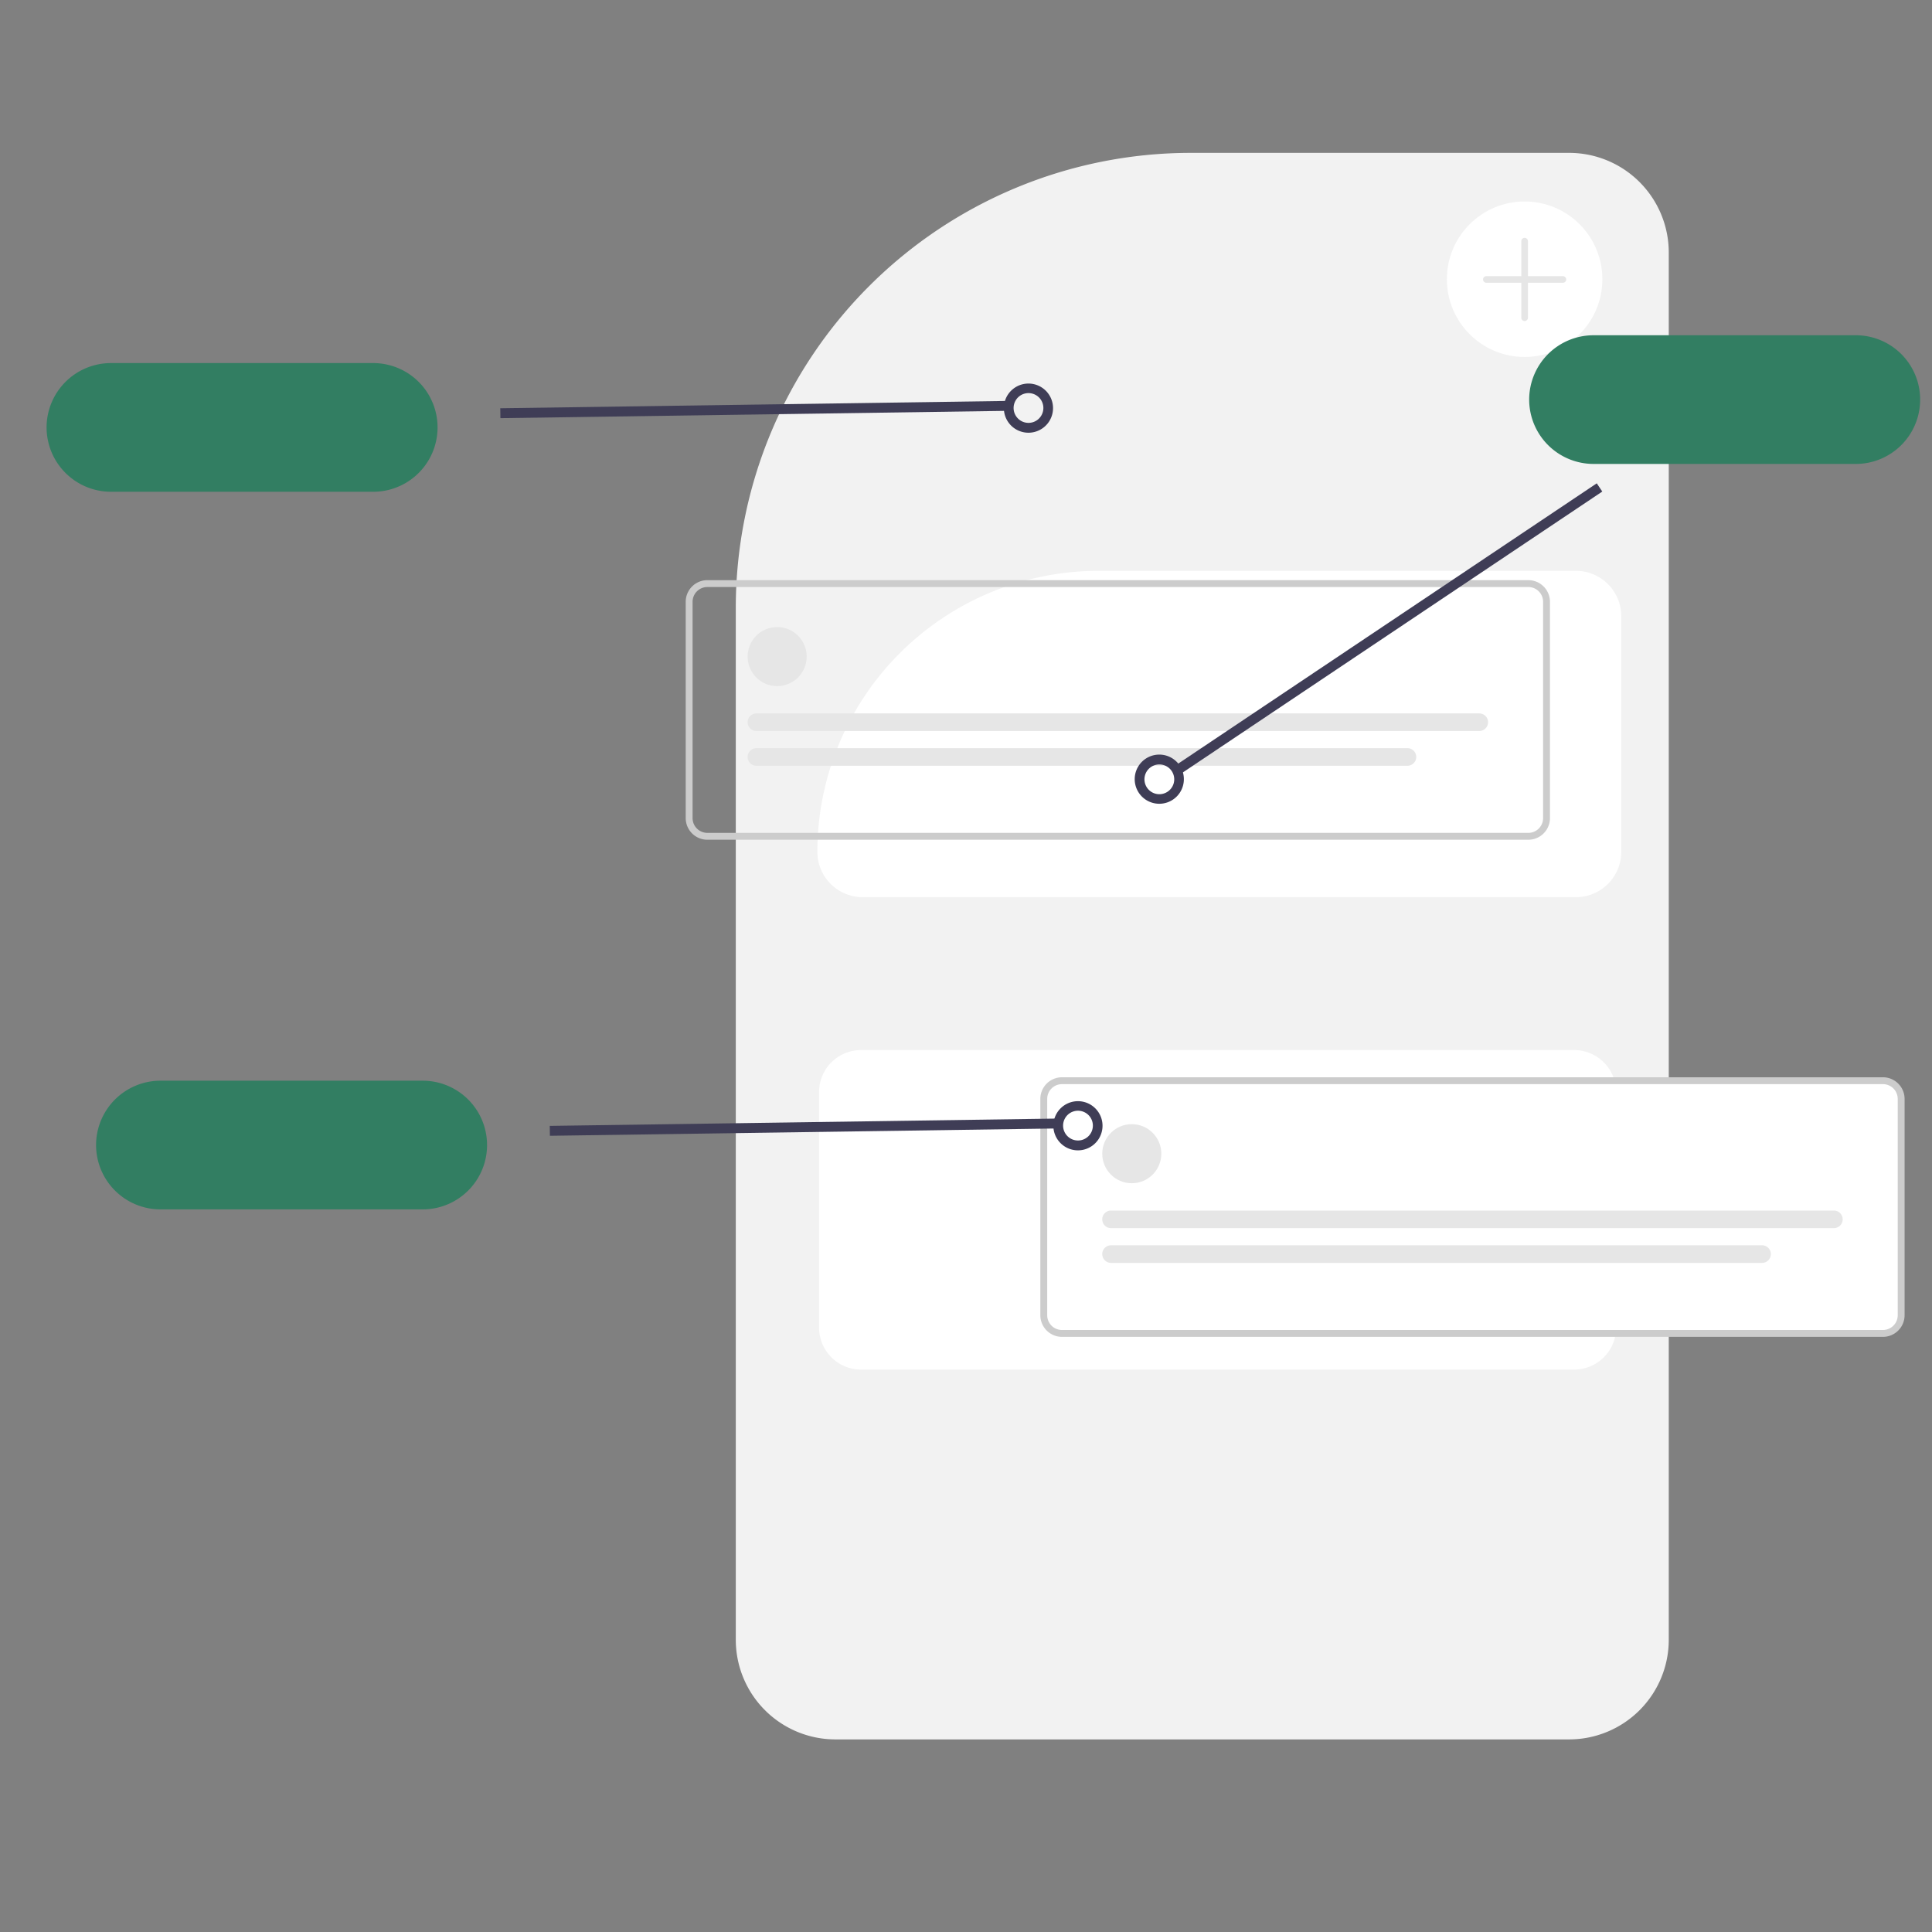 <?xml version="1.0" encoding="UTF-8" standalone="no"?>
<svg
   data-name="Layer 1"
   width="800"
   height="800"
   viewBox="0 0 800 800"
   version="1.1"
   id="svg6753"
   sodipodi:docname="CancellationMobile.svg"
   inkscape:version="1.2.1 (9c6d41e410, 2022-07-14)"
   xmlns:inkscape="http://www.inkscape.org/namespaces/inkscape"
   xmlns:sodipodi="http://sodipodi.sourceforge.net/DTD/sodipodi-0.dtd"
   xmlns="http://www.w3.org/2000/svg"
   xmlns:svg="http://www.w3.org/2000/svg">
  <rect x="0" y="0" width="800" height="800" fill="#808080" stroke="none"/>
  <defs
     id="defs6757" />
  <sodipodi:namedview
     id="namedview6755"
     pagecolor="#ffffff"
     bordercolor="#000000"
     borderopacity="0.25"
     inkscape:showpageshadow="2"
     inkscape:pageopacity="0.0"
     inkscape:pagecheckerboard="0"
     inkscape:deskcolor="#d1d1d1"
     showgrid="false"
     inkscape:zoom="0.70106915"
     inkscape:cx="519.92018"
     inkscape:cy="513.50141"
     inkscape:window-width="1920"
     inkscape:window-height="1017"
     inkscape:window-x="-8"
     inkscape:window-y="-8"
     inkscape:window-maximized="1"
     inkscape:current-layer="svg6753" />
  <path
     d="M 649.777,720.25 H 345.898 a 41.269,41.269 0 0 1 -41.223,-41.222 V 251.538 A 188.449,188.449 0 0 1 492.911,63.302 h 156.866 a 41.269,41.269 0 0 1 41.222,41.222 v 574.503 a 41.269,41.269 0 0 1 -41.223,41.222 z"
     fill="#f2f2f2"
     id="path9550"
     style="stroke-width:2.049" />
  <path
     d="m 356.524,434.814 a 17.382,17.382 0 0 0 -17.362,17.362 v 97.575 a 17.382,17.382 0 0 0 17.362,17.363 h 295.313 a 17.382,17.382 0 0 0 17.362,-17.363 V 452.176 a 17.382,17.382 0 0 0 -17.362,-17.362 z"
     fill="#ffffff"
     id="path9552"
     style="stroke-width:2.049" />
  <path
     d="M 652.548,371.509 H 357.235 A 18.805,18.805 0 0 1 338.451,352.725 116.492,116.492 0 0 1 454.811,236.365 h 197.738 a 18.805,18.805 0 0 1 18.784,18.785 v 97.575 a 18.807,18.807 0 0 1 -18.785,18.785 z"
     fill="#ffffff"
     id="path9554"
     style="stroke-width:2.049" />
  <path
     d="M 779.692,552.143 H 439.74 a 7.545,7.545 0 0 1 -7.537,-7.537 v -89.573 a 7.545,7.545 0 0 1 7.537,-7.536 h 339.952 a 7.545,7.545 0 0 1 7.537,7.536 v 89.573 a 7.545,7.545 0 0 1 -7.537,7.537 z"
     fill="#ffffff"
     id="path9556"
     style="stroke-width:2.049" />
  <path
     d="M 779.692,553.566 H 439.74 a 8.969,8.969 0 0 1 -8.959,-8.959 v -89.573 a 8.969,8.969 0 0 1 8.959,-8.959 h 339.952 a 8.969,8.969 0 0 1 8.959,8.959 v 89.573 a 8.969,8.969 0 0 1 -8.959,8.959 z M 439.74,448.92 a 6.121,6.121 0 0 0 -6.114,6.114 v 89.573 a 6.121,6.121 0 0 0 6.114,6.114 h 339.952 a 6.121,6.121 0 0 0 6.114,-6.114 v -89.573 a 6.121,6.121 0 0 0 -6.114,-6.114 z"
     fill="#cccccc"
     id="path9558"
     style="stroke-width:2.049" />
  <circle
     cx="468.647"
     cy="477.724"
     r="12.23"
     fill="#e6e6e6"
     id="circle9560"
     style="stroke-width:2.049" />
  <path
     d="M 759.371,508.543 H 460.059 a 3.642,3.642 0 1 1 0,-7.284 h 299.312 a 3.642,3.642 0 1 1 0,7.284 z"
     fill="#e6e6e6"
     id="path9562"
     style="stroke-width:2.049" />
  <path
     d="M 729.631,522.934 H 460.059 a 3.642,3.642 0 1 1 0,-7.284 h 269.572 a 3.642,3.642 0 0 1 0,7.284 z"
     fill="#e6e6e6"
     id="path9564"
     style="stroke-width:2.049" />
  <path
     d="M 632.851,347.72 H 292.898 a 8.969,8.969 0 0 1 -8.959,-8.959 v -89.573 a 8.969,8.969 0 0 1 8.959,-8.959 h 339.952 a 8.969,8.969 0 0 1 8.959,8.959 v 89.573 a 8.969,8.969 0 0 1 -8.959,8.959 z M 292.898,243.074 a 6.121,6.121 0 0 0 -6.114,6.114 v 89.573 a 6.121,6.121 0 0 0 6.114,6.114 h 339.952 a 6.121,6.121 0 0 0 6.114,-6.114 v -89.573 a 6.121,6.121 0 0 0 -6.114,-6.114 z"
     fill="#cccccc"
     id="path9558-1"
     style="stroke-width:2.049" />
  <circle
     cx="321.806"
     cy="271.879"
     r="12.23"
     fill="#e6e6e6"
     id="circle9560-6"
     style="stroke-width:2.049" />
  <path
     d="M 612.53,302.697 H 313.218 a 3.642,3.642 0 1 1 0,-7.284 h 299.312 a 3.642,3.642 0 1 1 0,7.284 z"
     fill="#e6e6e6"
     id="path9562-7"
     style="stroke-width:2.049" />
  <path
     d="M 582.789,317.088 H 313.218 a 3.642,3.642 0 1 1 0,-7.284 h 269.572 a 3.642,3.642 0 0 1 0,7.284 z"
     fill="#e6e6e6"
     id="path9564-3"
     style="stroke-width:2.049" />
  <circle
     cx="631.316"
     cy="115.62"
     r="32.193"
     fill="#ffffff"
     id="circle9576"
     style="stroke-width:2.049" />
  <path
     d="M 647.167,114.347 H 632.686 V 99.866 a 1.37,1.37 0 1 0 -2.74,0 v 14.481 h -14.481 a 1.37,1.37 0 1 0 0,2.74 h 14.481 v 14.481 a 1.37,1.37 0 1 0 2.74,0 v -14.481 h 14.481 a 1.37,1.37 0 0 0 0,-2.74 z"
     fill="#e6e6e6"
     id="path9578"
     style="stroke-width:2.049" />
  <path
     d="M 19.287,176.984 A 26.671,26.671 0 0 1 45.929,150.343 H 154.543 a 26.641,26.641 0 0 1 0,53.283 H 45.929 A 26.671,26.671 0 0 1 19.287,176.984 Z"
     fill="#327e62"
     id="path9586"
     style="stroke-width:2.049" />
  <rect
     x="204.693"
     y="172.024"
     width="209.913"
     height="4.099"
     transform="rotate(-0.827)"
     fill="#3f3d56"
     id="rect9588"
     style="stroke-width:2.049" />
  <path
     d="m 421.373,178.139 a 10.179,10.179 0 1 1 4.482,1.042 10.182,10.182 0 0 1 -4.482,-1.042 z m 2.489,-15.024 a 6.106,6.106 0 0 0 -3.523,3.118 v 9.7e-4 a 6.162,6.162 0 1 0 3.523,-3.119 z"
     fill="#3f3d56"
     id="path9590"
     style="stroke-width:2.049" />
  <path
     d="m 633.196,165.462 a 26.671,26.671 0 0 1 26.641,-26.641 h 108.615 a 26.641,26.641 0 0 1 0,53.283 H 659.838 a 26.671,26.671 0 0 1 -26.641,-26.641 z"
     fill="#327e62"
     id="path9586-6"
     style="stroke-width:2.049" />
  <rect
     x="-438.019"
     y="-538.294"
     width="209.913"
     height="4.099"
     transform="rotate(146.191)"
     fill="#3f3d56"
     id="rect9588-4"
     style="stroke-width:2.049" />
  <path
     d="m 478.826,312.534 a 10.179,10.179 0 1 1 -4.327,1.566 10.182,10.182 0 0 1 4.327,-1.566 z m 6.091,13.957 a 6.106,6.106 0 0 0 1.258,-4.534 l -5.2e-4,-8.2e-4 a 6.162,6.162 0 1 0 -1.258,4.534 z"
     fill="#3f3d56"
     id="path9590-2"
     style="stroke-width:2.049" />
  <path
     d="M 39.781,474.137 A 26.671,26.671 0 0 1 66.422,447.496 H 175.037 a 26.641,26.641 0 0 1 0,53.283 H 66.422 A 26.671,26.671 0 0 1 39.781,474.137 Z"
     fill="#327e62"
     id="path9598"
     style="stroke-width:2.049" />
  <rect
     x="220.893"
     y="469.444"
     width="209.913"
     height="4.099"
     transform="rotate(-0.827)"
     fill="#3f3d56"
     id="rect9600"
     style="stroke-width:2.049" />
  <path
     d="m 441.867,475.292 a 10.179,10.179 0 1 1 4.482,1.042 10.182,10.182 0 0 1 -4.482,-1.042 z m 2.489,-15.024 a 6.106,6.106 0 0 0 -3.523,3.118 v 9.7e-4 a 6.162,6.162 0 1 0 3.523,-3.119 z"
     fill="#3f3d56"
     id="path9602"
     style="stroke-width:2.049" />
</svg>

